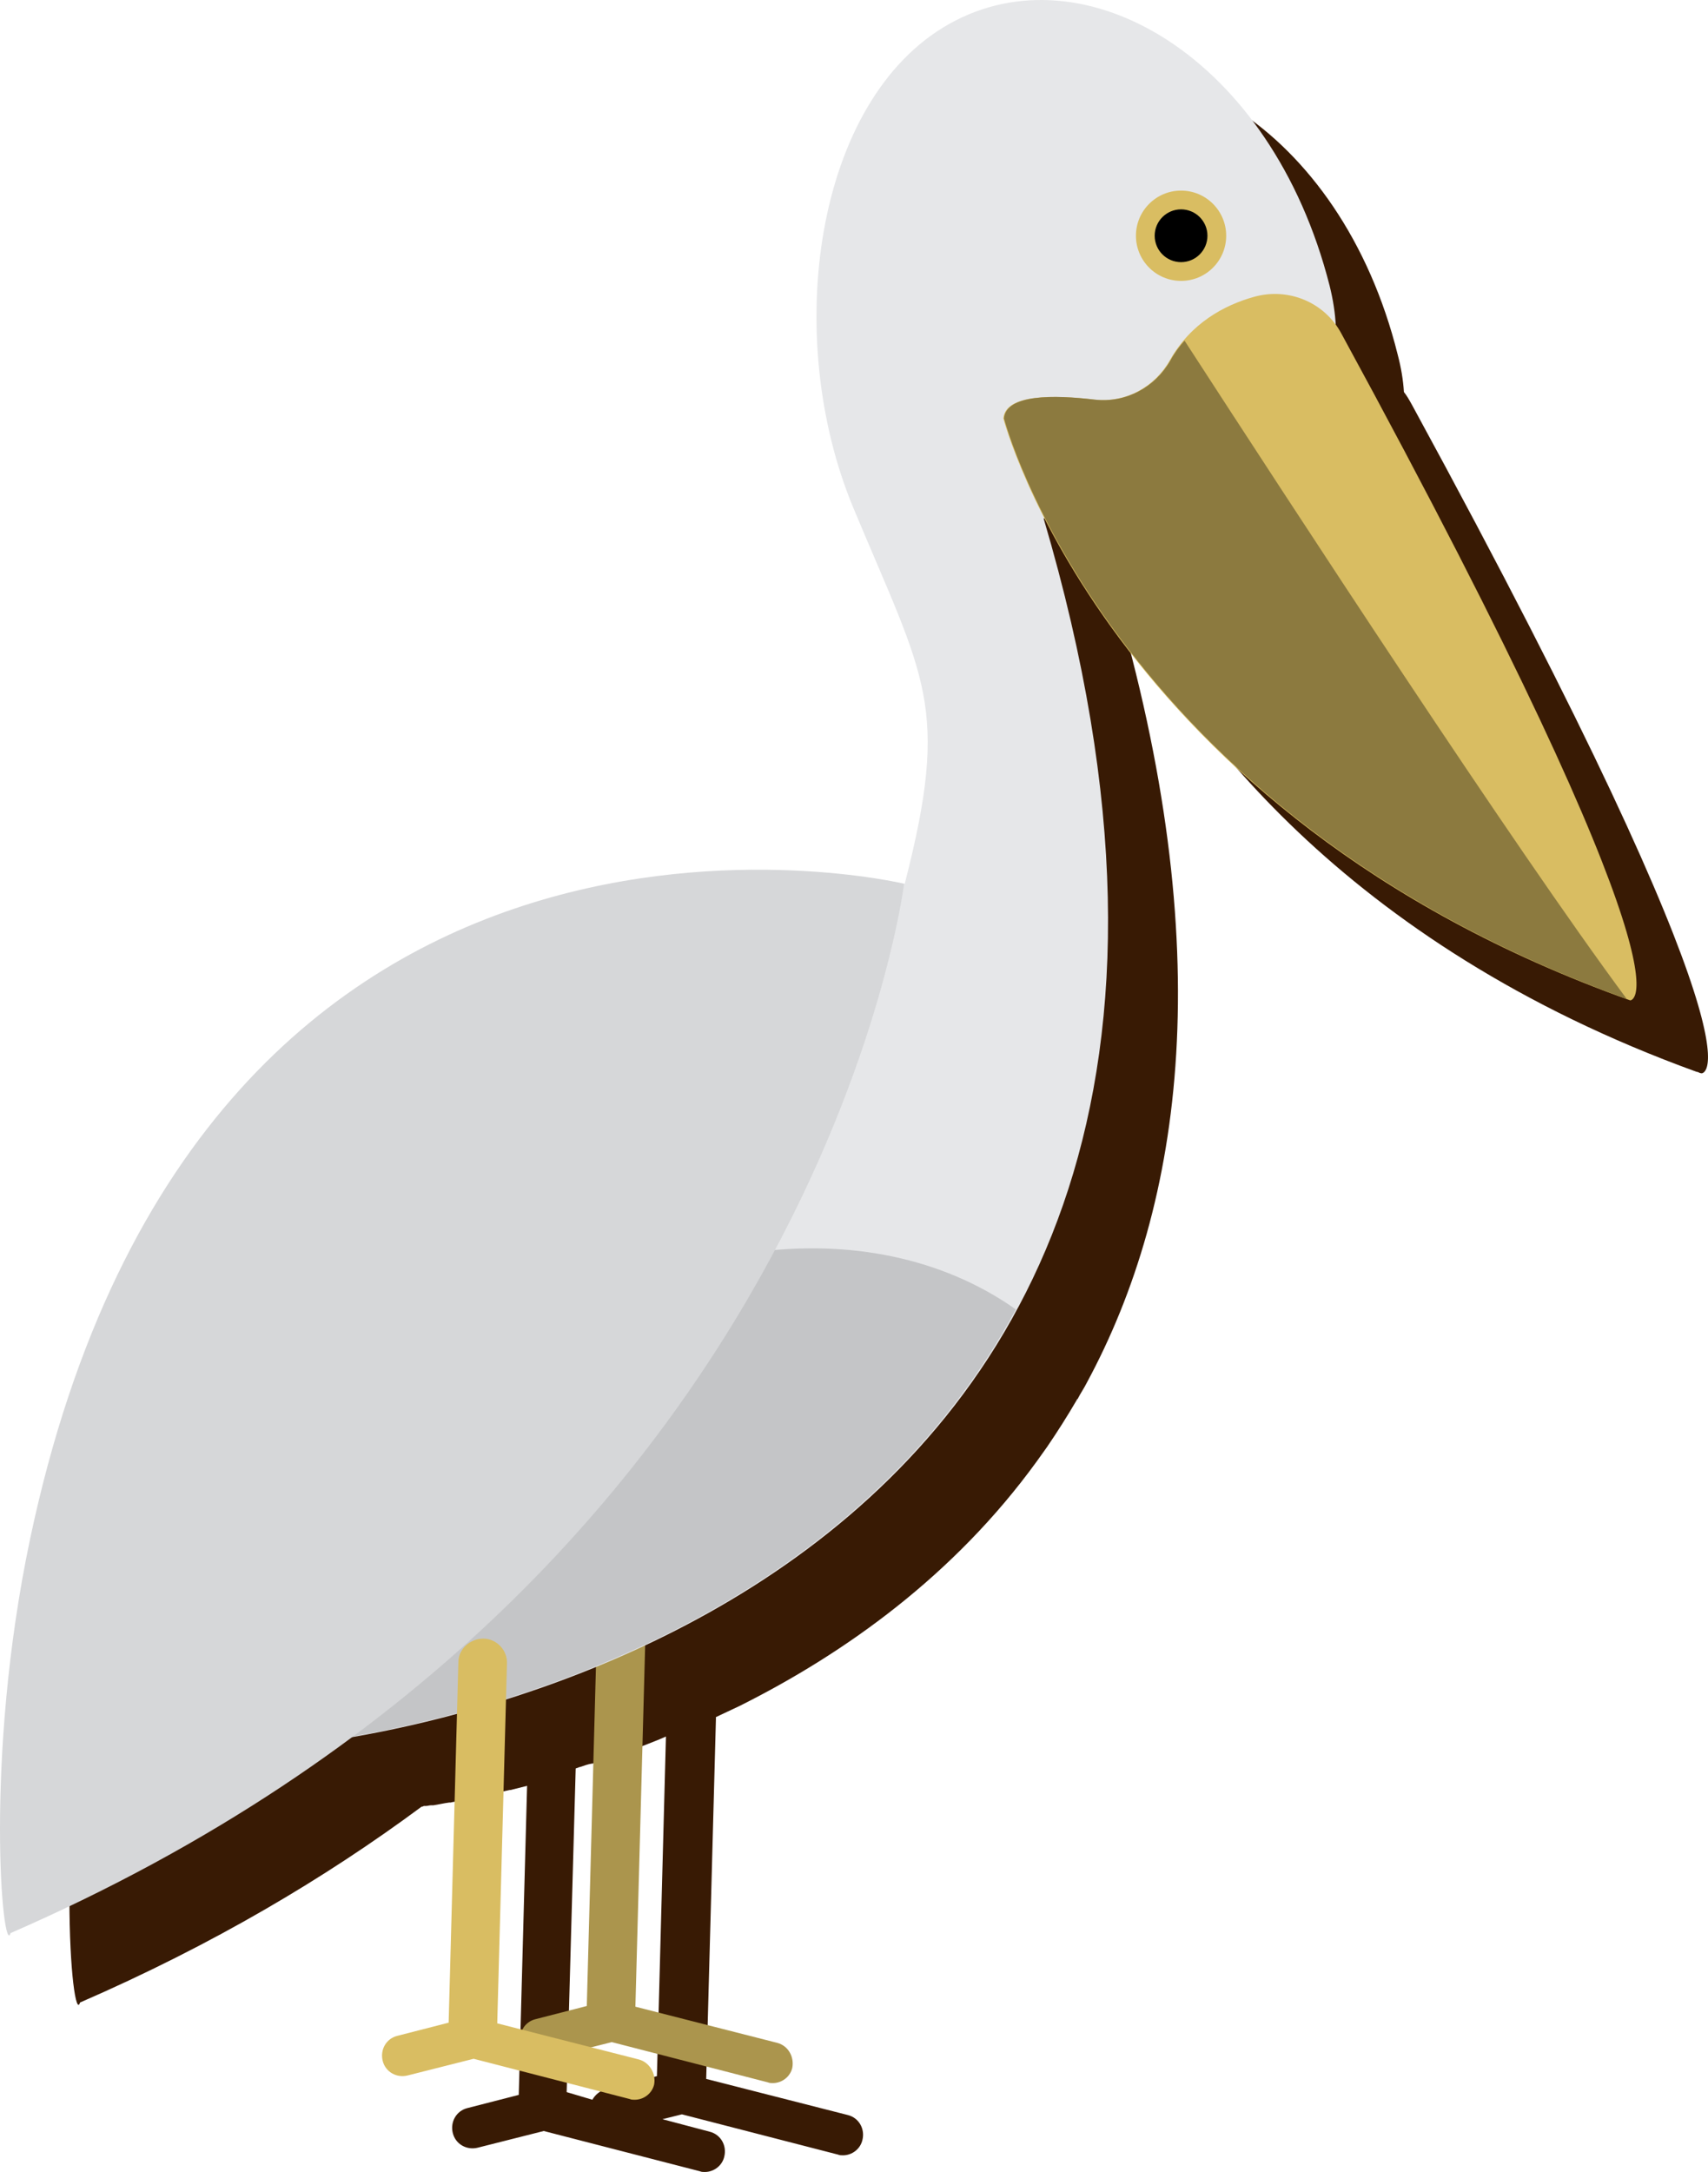 <?xml version="1.0" encoding="UTF-8" standalone="no"?>
<svg
   xmlns:dc="http://purl.org/dc/elements/1.1/"
   xmlns:cc="http://creativecommons.org/ns#"
   xmlns:rdf="http://www.w3.org/1999/02/22-rdf-syntax-ns#"
   xmlns:svg="http://www.w3.org/2000/svg"
   xmlns="http://www.w3.org/2000/svg"
   xml:space="preserve"
   enable-background="new 0 0 1400 980"
   viewBox="0 0 246.027 312.746"
   height="312.746"
   width="246.027"
   y="0px"
   x="0px"
   id="Layer_1"
   version="1.0"><defs
   id="defs267">
	
	
	
	
	
	
	
	

	
	
	
	
	
	
	
	
</defs>

<path
   d="m 202.225,56.446 c -0.1,-1.7 -0.4,-3.5 -0.9,-5.4 -8.2,-32.9 -35.3,-48.5 -54.7,-37.6 -19.4,10.9 -24.1,45 -13.8,69.7 10.3,24.7 14,28.4 7.4,54.1 0,0 -100.9,-24.1 -125.9,94.4 -6.7,31.8 -3.9,60.5 -2.8,56.7 19.1,-8.3 35.3,-17.9 49.2,-28.2 0.1,0 0.2,0 0.3,-0.1 0.1,0 0.2,0 0.3,0 0.3,0 0.5,-0.1 0.8,-0.1 0.1,0 0.2,0 0.3,0 0.7,-0.1 1.5,-0.3 2.3,-0.4 0.1,0 0.1,0 0.2,0 0.3,-0.1 0.7,-0.1 1,-0.2 0.1,0 0.2,0 0.3,-0.1 0.4,-0.1 0.7,-0.2 1.1,-0.2 0.1,0 0.1,0 0.2,0 0.9,-0.2 1.8,-0.4 2.8,-0.6 0.1,0 0.1,0 0.2,0 0.4,-0.1 0.8,-0.2 1.3,-0.3 0.1,0 0.2,0 0.2,-0.1 0.5,-0.1 0.9,-0.2 1.4,-0.3 0,0 0,0 0.1,0 0.8,-0.2 1.6,-0.4 2.4,-0.6 l -1.2,44.5 -7.4,1.9 c -1.6,0.4 -2.5,2 -2.1,3.6 0.4,1.6 2,2.5 3.6,2.1 l 9.5,-2.4 c 0,0 0,0 0,0 0,0 0,0 0,0 l 22.5,5.8 c 0.2,0.1 0.5,0.1 0.7,0.1 1.3,0 2.5,-0.9 2.8,-2.2 0.4,-1.6 -0.5,-3.2 -2.1,-3.6 l -6.8,-1.8 2.8,-0.7 c 0,0 0,0 0,0 0,0 0,0 0,0 l 22.5,5.8 c 0.2,0.1 0.5,0.1 0.7,0.1 1.3,0 2.5,-0.9 2.8,-2.2 0.4,-1.6 -0.5,-3.2 -2.1,-3.6 l -20.4,-5.2 1.4,-51.8 c 0,-0.1 0,-0.2 0,-0.3 1.1,-0.5 2.3,-1.1 3.4,-1.6 0,0 0,0 0,0 15.2,-7.6 30.9,-18.8 42.8,-35.2 0,0 0,0 0,0 0.5,-0.7 1,-1.4 1.5,-2.1 0,0 0,0 0,0 1.5,-2.2 2.9,-4.4 4.3,-6.8 0,0 0,-0.1 0.1,-0.1 0.4,-0.8 0.9,-1.5 1.3,-2.3 0,0 0,0 0,0 v 0 c 14,-25.9 19.1,-62.5 3.9,-114 0,0 0.1,0 0.3,0 9.5,18.6 32.6,50.7 83.7,69.2 0,0 0,0 0.1,0 0,0 0,0 0,0 0.2,0.1 0.4,0.2 0.6,0.2 0,0 10.7,0 -41.6,-96 -0.6,-1.1 -0.9,-1.6 -1.3,-2.1 z m -120.6,244.8 1.3,-46.6 c 0.2,-0.1 0.4,-0.1 0.5,-0.2 0,0 0.1,0 0.1,0 0.6,-0.2 1.1,-0.4 1.7,-0.5 0,0 0.1,0 0.1,0 1.8,-0.6 3.6,-1.2 5.5,-1.9 0,0 0,0 0.1,0 0.6,-0.2 1.2,-0.5 1.8,-0.7 0,0 0,0 0,0 1,-0.4 2.1,-0.8 3.2,-1.3 l -1.3,48.9 -7.4,1.9 c -0.8,0.2 -1.5,0.8 -1.9,1.5 z"
   id="path16"
   style="fill:#381a04" />
<g
   transform="translate(-465.975,-511.454)"
   id="g244">
		<path
   d="m 577.9,805.6 -20.4,-5.2 1.4,-51.8 c 0.1,-1.9 -1.5,-3.6 -3.4,-3.6 -1.9,-0.1 -3.6,1.5 -3.6,3.4 l -1.4,51.9 -7.4,1.9 c -1.6,0.4 -2.5,2 -2.1,3.6 0.4,1.6 2,2.5 3.6,2.1 l 9.5,-2.4 c 0,0 0,0 0,0 0,0 0,0 0,0 l 22.5,5.8 c 0.2,0.1 0.5,0.1 0.7,0.1 1.3,0 2.5,-0.9 2.8,-2.2 0.3,-1.6 -0.6,-3.2 -2.2,-3.6 z"
   id="path226"
   style="fill:#ab954d" />
		<path
   d="m 602.7,514.9 c -19.4,10.9 -24.1,45 -13.8,69.7 10.3,24.7 14,28.4 7.4,54.1 0,0 -106.1,5.6 -87.6,124 0,0 155.9,-13.1 107.6,-176.6 0,0 49.4,-0.6 41.2,-33.5 -8.4,-33 -35.4,-48.6 -54.8,-37.7 z"
   id="path228"
   style="fill:#e6e7e9" />
		<path
   d="m 534.3,711.3 c -15.8,14.5 -24.2,33.5 -24.3,51.2 10.2,-1.2 74.3,-10.6 102.3,-62.5 -21.1,-14.9 -54.1,-10.7 -78,11.3 z"
   id="path230"
   style="fill:#c4c5c7" />
		<path
   d="m 470.3,733.1 c -6.7,31.8 -3.9,60.5 -2.8,56.7 116.5,-50.7 128.7,-151.1 128.7,-151.1 0,0 -100.9,-24.1 -125.9,94.4 z"
   id="path232"
   style="fill:#d6d7d9" />
		<path
   d="m 646.6,554.2 c -4.3,1.2 -9.1,3.8 -12.1,9.1 -2.2,3.9 -6.4,6.2 -10.9,5.7 -5.9,-0.7 -12.8,-0.8 -13.1,2.7 0,0 14.7,56.8 90.3,83.8 0,0 10.7,0 -41.6,-96 -2.4,-4.5 -7.6,-6.7 -12.6,-5.3 z"
   id="path234"
   style="fill:#d9bd62" />
		<path
   d="m 634.6,563.3 c -2.2,3.9 -6.4,6.2 -10.9,5.7 -5.9,-0.7 -12.8,-0.8 -13.1,2.7 0,0 14.6,56.4 89.7,83.6 -16.4,-22.1 -48,-70.6 -63.7,-94.8 -0.7,0.8 -1.4,1.7 -2,2.8 z"
   id="path236"
   style="fill:#8c7a3f" />
		<circle
   cx="636.1"
   cy="545.4"
   r="6.5"
   id="circle238"
   style="fill:#d9bd62" />
		<circle
   cx="636.1"
   cy="545.4"
   r="3.8"
   id="circle240" />
		<path
   d="M 558,808 537.6,802.8 539,751 c 0.1,-1.9 -1.5,-3.6 -3.4,-3.6 -1.9,0 -3.6,1.5 -3.6,3.4 l -1.4,51.9 -7.4,1.9 c -1.6,0.4 -2.5,2 -2.1,3.6 0.4,1.6 2,2.5 3.6,2.1 l 9.5,-2.4 c 0,0 0,0 0,0 0,0 0,0 0,0 l 22.5,5.8 c 0.2,0.1 0.5,0.1 0.7,0.1 1.3,0 2.5,-0.9 2.8,-2.2 0.3,-1.6 -0.7,-3.2 -2.2,-3.6 z"
   id="path242"
   style="fill:#d9bd62" />
	</g>
</svg>
